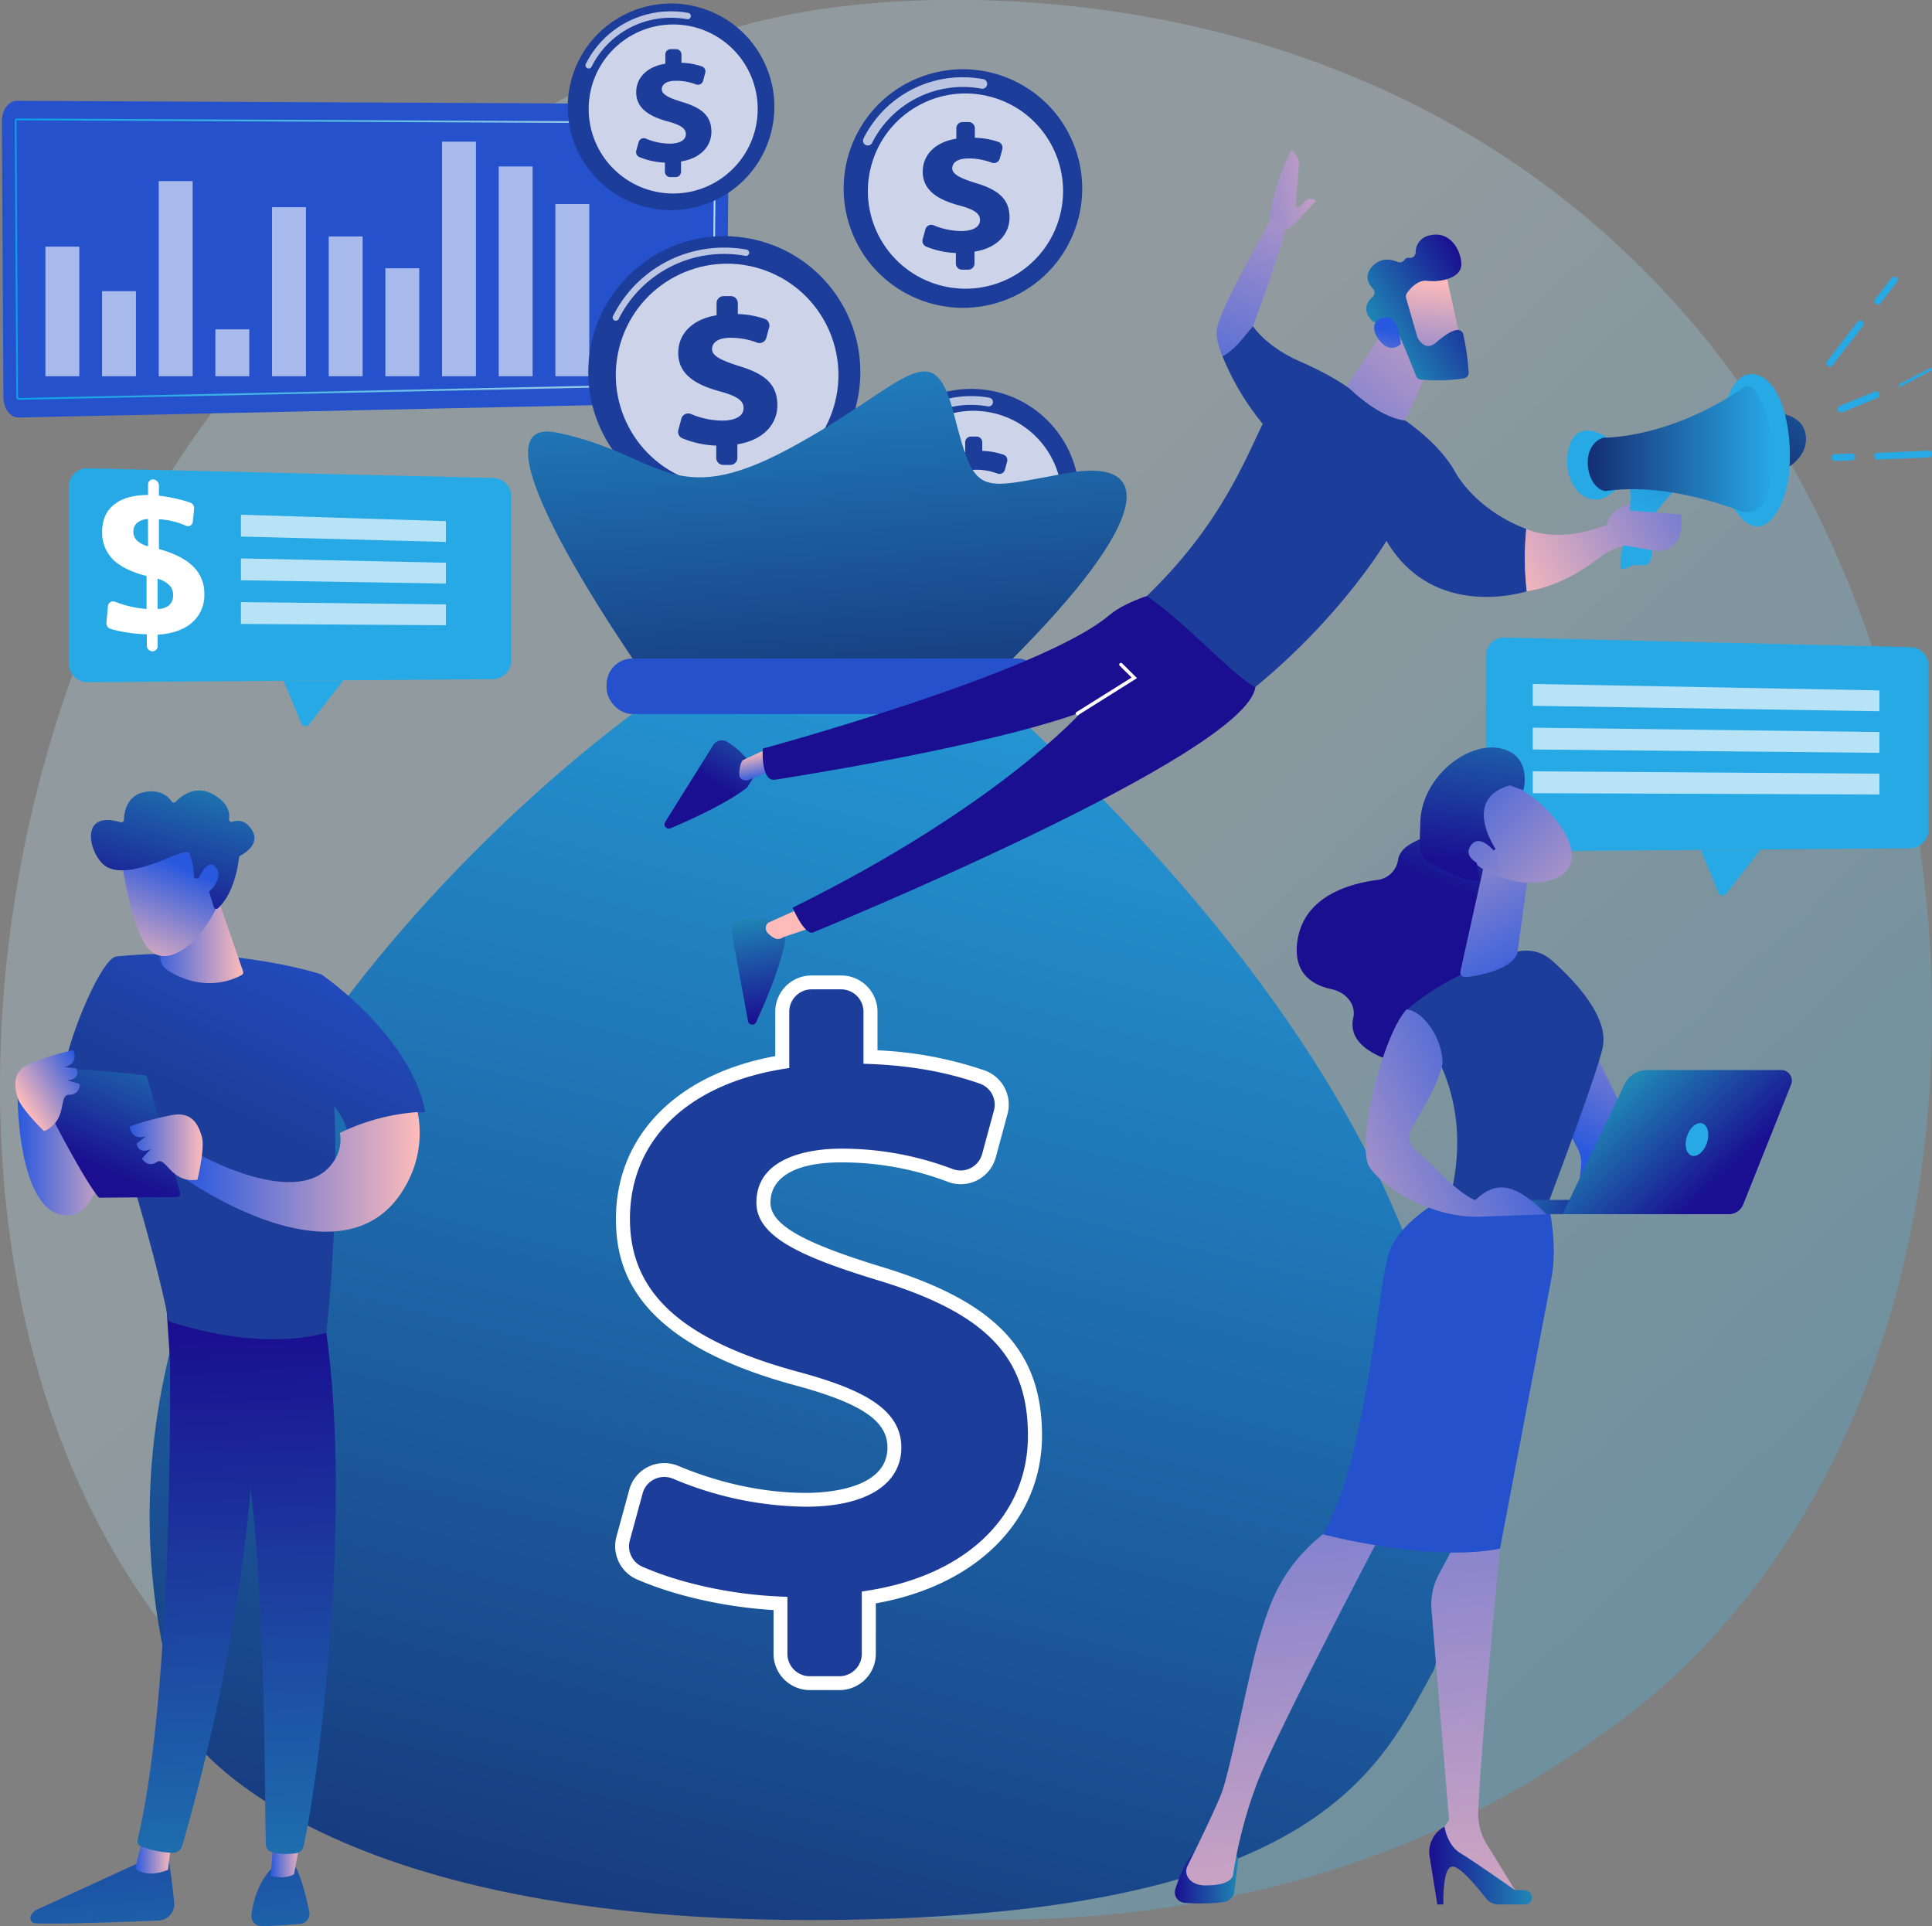 <svg xmlns="http://www.w3.org/2000/svg" xmlns:xlink="http://www.w3.org/1999/xlink" viewBox="0 0 680.77 678.62"><rect x="0" y="0" width="680.77" height="678.62" fill="#808080" stroke="none"/><defs><style>.cls-1{isolation:isolate;}.cls-2{opacity:0.31;fill:url(#linear-gradient);}.cls-3{fill:#2551cc;}.cls-4{fill:url(#linear-gradient-2);}.cls-5{opacity:0.6;}.cls-10,.cls-42,.cls-6,.cls-67,.cls-9{fill:#fff;}.cls-7{fill:url(#linear-gradient-3);}.cls-8{fill:url(#linear-gradient-4);}.cls-9{opacity:0.7;}.cls-10{opacity:0.78;}.cls-11{fill:url(#linear-gradient-5);}.cls-12{fill:url(#linear-gradient-6);}.cls-13{fill:url(#linear-gradient-7);}.cls-14{fill:url(#linear-gradient-8);}.cls-15{fill:url(#linear-gradient-9);}.cls-16{fill:url(#linear-gradient-10);}.cls-17{fill:url(#linear-gradient-11);}.cls-18{fill:url(#linear-gradient-12);}.cls-19{fill:url(#linear-gradient-13);}.cls-20{fill:url(#linear-gradient-14);}.cls-21{fill:url(#linear-gradient-15);}.cls-22{fill:url(#linear-gradient-16);}.cls-23{fill:url(#linear-gradient-17);}.cls-24{fill:url(#linear-gradient-18);}.cls-25{fill:url(#linear-gradient-19);}.cls-26{fill:url(#linear-gradient-20);}.cls-27{fill:url(#linear-gradient-21);}.cls-28{fill:url(#linear-gradient-22);}.cls-29{fill:url(#linear-gradient-23);}.cls-30{fill:url(#linear-gradient-24);}.cls-31{fill:url(#linear-gradient-25);}.cls-32{fill:url(#linear-gradient-26);}.cls-33{fill:url(#linear-gradient-27);}.cls-34{fill:url(#linear-gradient-28);}.cls-35{fill:url(#linear-gradient-29);}.cls-36{fill:url(#linear-gradient-30);}.cls-37{fill:url(#linear-gradient-31);}.cls-38{fill:url(#linear-gradient-32);}.cls-39{fill:url(#linear-gradient-33);}.cls-40{fill:url(#linear-gradient-34);}.cls-41{fill:#27a9e5;}.cls-42{opacity:0.67;}.cls-43{fill:url(#linear-gradient-35);}.cls-44{fill:url(#linear-gradient-36);}.cls-45{fill:url(#linear-gradient-37);}.cls-46{fill:url(#linear-gradient-38);}.cls-47{fill:url(#linear-gradient-39);}.cls-48{fill:url(#linear-gradient-40);}.cls-49{fill:url(#linear-gradient-41);}.cls-50{fill:url(#linear-gradient-42);}.cls-51{fill:url(#linear-gradient-43);}.cls-52{fill:url(#linear-gradient-44);}.cls-53{fill:url(#linear-gradient-45);}.cls-54{fill:url(#linear-gradient-46);}.cls-55{fill:url(#linear-gradient-47);}.cls-56{fill:url(#linear-gradient-48);}.cls-57{fill:url(#linear-gradient-49);}.cls-58{fill:url(#linear-gradient-50);}.cls-59{fill:url(#linear-gradient-51);}.cls-60{fill:url(#linear-gradient-52);}.cls-61{fill:url(#linear-gradient-53);}.cls-62{fill:url(#linear-gradient-54);}.cls-63{fill:url(#linear-gradient-55);}.cls-64{fill:url(#linear-gradient-56);}.cls-65{fill:url(#linear-gradient-57);}.cls-66{fill:url(#linear-gradient-58);}.cls-67{mix-blend-mode:soft-light;}.cls-68{fill:url(#linear-gradient-59);}.cls-69{fill:url(#linear-gradient-60);}.cls-70{fill:url(#linear-gradient-61);}.cls-71{fill:url(#linear-gradient-62);}.cls-72{fill:url(#linear-gradient-63);}.cls-73{fill:url(#linear-gradient-64);}.cls-74{fill:url(#linear-gradient-65);}.cls-75{fill:url(#linear-gradient-66);}</style><linearGradient id="linear-gradient" x1="742.99" y1="786.74" x2="262.98" y2="275.77" gradientUnits="userSpaceOnUse"><stop offset="0" stop-color="#09a0e5"/><stop offset="1" stop-color="#b7d7e5"/></linearGradient><linearGradient id="linear-gradient-2" x1="5.2" y1="91.31" x2="252.35" y2="91.31" xlink:href="#linear-gradient"/><linearGradient id="linear-gradient-3" x1="401.02" y1="-182.84" x2="369.02" y2="-53.59" gradientTransform="translate(51.25 -124.79) rotate(22.5)" gradientUnits="userSpaceOnUse"><stop offset="0" stop-color="#2858de"/><stop offset="1" stop-color="#1c3d9a"/></linearGradient><linearGradient id="linear-gradient-4" x1="401.02" y1="-182.84" x2="369.02" y2="-53.59" gradientTransform="translate(6.64 -27.76) rotate(4.73)" xlink:href="#linear-gradient-3"/><linearGradient id="linear-gradient-5" x1="402.57" y1="-182.45" x2="370.57" y2="-53.2" gradientTransform="matrix(1, 0, 0, 1, 0, 0)" xlink:href="#linear-gradient-3"/><linearGradient id="linear-gradient-6" x1="297.39" y1="-208.5" x2="265.39" y2="-79.25" gradientTransform="translate(201.25 -199.19) rotate(72.5)" xlink:href="#linear-gradient-3"/><linearGradient id="linear-gradient-7" x1="297.39" y1="-208.5" x2="265.39" y2="-79.25" gradientTransform="translate(203.95 -199.57) rotate(73.15)" xlink:href="#linear-gradient-3"/><linearGradient id="linear-gradient-8" x1="298.73" y1="-208.17" x2="266.73" y2="-78.93" gradientTransform="matrix(1, 0, 0, 1, 0, 0)" xlink:href="#linear-gradient-3"/><linearGradient id="linear-gradient-9" x1="429.12" y1="-175.88" x2="397.11" y2="-46.63" gradientTransform="matrix(1, 0, 0, 1, 0, 0)" xlink:href="#linear-gradient-3"/><linearGradient id="linear-gradient-10" x1="429.12" y1="-175.88" x2="397.11" y2="-46.63" gradientTransform="translate(425.88 -200.07) rotate(75.47)" xlink:href="#linear-gradient-3"/><linearGradient id="linear-gradient-11" x1="430.52" y1="-175.53" x2="398.52" y2="-46.28" gradientTransform="matrix(1, 0, 0, 1, 0, 0)" xlink:href="#linear-gradient-3"/><linearGradient id="linear-gradient-12" x1="336.89" y1="-198.72" x2="304.89" y2="-69.47" gradientTransform="translate(346.34 -140.95) rotate(81.32)" xlink:href="#linear-gradient-3"/><linearGradient id="linear-gradient-13" x1="336.89" y1="-198.72" x2="304.89" y2="-69.47" gradientTransform="translate(333.75 -144.84) rotate(78.69)" xlink:href="#linear-gradient-3"/><linearGradient id="linear-gradient-14" x1="338.66" y1="-198.28" x2="306.65" y2="-69.03" gradientTransform="matrix(1, 0, 0, 1, 0, 0)" xlink:href="#linear-gradient-3"/><linearGradient id="linear-gradient-15" x1="299.01" y1="267.93" x2="283.16" y2="56.04" gradientUnits="userSpaceOnUse"><stop offset="0" stop-color="#152d73"/><stop offset="1" stop-color="#27a9e5"/></linearGradient><linearGradient id="linear-gradient-16" x1="227.35" y1="750.56" x2="377.77" y2="157.13" xlink:href="#linear-gradient-15"/><linearGradient id="linear-gradient-17" x1="449.19" y1="-170.91" x2="417.19" y2="-41.66" gradientTransform="matrix(1, 0, 0, 1, 0, 0)" xlink:href="#linear-gradient-3"/><linearGradient id="linear-gradient-18" x1="3133.4" y1="392.54" x2="3094.51" y2="392.54" gradientTransform="translate(-3088.3)" gradientUnits="userSpaceOnUse"><stop offset="0" stop-color="#febbba"/><stop offset="1" stop-color="#2858de"/></linearGradient><linearGradient id="linear-gradient-19" x1="63.6" y1="737.57" x2="49.06" y2="561.23" gradientTransform="translate(-22.25)" gradientUnits="userSpaceOnUse"><stop offset="0" stop-color="#1f86b5"/><stop offset="1" stop-color="#1a0f91"/></linearGradient><linearGradient id="linear-gradient-20" x1="-8983.5" y1="653.63" x2="-8970.73" y2="653.63" gradientTransform="matrix(-1, 0, 0, 1, -8923.12, 0)" xlink:href="#linear-gradient-18"/><linearGradient id="linear-gradient-21" x1="-8997.93" y1="702.22" x2="-8989.21" y2="468.36" gradientTransform="matrix(-1, 0, 0, 1, -8923.12, 0)" xlink:href="#linear-gradient-19"/><linearGradient id="linear-gradient-22" x1="125.82" y1="732.44" x2="111.28" y2="556.09" xlink:href="#linear-gradient-19"/><linearGradient id="linear-gradient-23" x1="-9029.52" y1="652.97" x2="-9018.5" y2="652.97" gradientTransform="matrix(-1, 0, 0, 1, -8923.12, 0)" xlink:href="#linear-gradient-18"/><linearGradient id="linear-gradient-24" x1="-9019.48" y1="701.41" x2="-9010.77" y2="467.56" gradientTransform="matrix(-1, 0, 0, 1, -8923.12, 0)" xlink:href="#linear-gradient-19"/><linearGradient id="linear-gradient-25" x1="134.24" y1="283.7" x2="81.31" y2="393.25" gradientTransform="matrix(1, 0, 0, 1, 0, 0)" xlink:href="#linear-gradient-3"/><linearGradient id="linear-gradient-26" x1="164.88" y1="298.5" x2="111.95" y2="408.06" gradientTransform="matrix(1, 0, 0, 1, 0, 0)" xlink:href="#linear-gradient-3"/><linearGradient id="linear-gradient-27" x1="-9070.97" y1="412.89" x2="-8988.41" y2="412.89" gradientTransform="matrix(-1, 0, 0, 1, -8923.12, 0)" xlink:href="#linear-gradient-18"/><linearGradient id="linear-gradient-28" x1="3142.03" y1="359.74" x2="3120.3" y2="410.72" gradientTransform="translate(-3088.3)" xlink:href="#linear-gradient-19"/><linearGradient id="linear-gradient-29" x1="-8994.54" y1="404.24" x2="-8968.82" y2="404.24" gradientTransform="matrix(-1, 0, 0, 1, -8923.12, 0)" xlink:href="#linear-gradient-18"/><linearGradient id="linear-gradient-30" x1="1981.18" y1="3554.18" x2="2006.9" y2="3554.18" gradientTransform="translate(-3558.56 -1568.84) rotate(-32.09)" xlink:href="#linear-gradient-18"/><linearGradient id="linear-gradient-31" x1="-9008.82" y1="328.82" x2="-8976.18" y2="328.82" gradientTransform="matrix(-1, 0, 0, 1, -8923.12, 0)" xlink:href="#linear-gradient-18"/><linearGradient id="linear-gradient-32" x1="-13687.95" y1="-2513.65" x2="-13700.15" y2="-2553.88" gradientTransform="matrix(-0.99, -0.1, -0.1, 0.99, -13819.62, 1436.44)" xlink:href="#linear-gradient-18"/><linearGradient id="linear-gradient-33" x1="-13698.96" y1="-2583.75" x2="-13688.75" y2="-2525.55" gradientTransform="matrix(-0.99, -0.1, -0.1, 0.99, -13819.62, 1436.44)" xlink:href="#linear-gradient-19"/><linearGradient id="linear-gradient-34" x1="-13700.42" y1="-2513.84" x2="-13711.4" y2="-2550.04" gradientTransform="matrix(-0.99, -0.1, -0.1, 0.99, -13819.62, 1436.44)" xlink:href="#linear-gradient-18"/><linearGradient id="linear-gradient-35" x1="-9013.68" y1="-588.67" x2="-8980.08" y2="-504.38" gradientTransform="matrix(-0.98, -0.19, -0.19, 0.98, -8370.45, -825.73)" xlink:href="#linear-gradient-18"/><linearGradient id="linear-gradient-36" x1="-11090.88" y1="252.01" x2="-11067.64" y2="310.32" gradientTransform="matrix(-1, 0, 0, 1, -10564.59, 0)" xlink:href="#linear-gradient-19"/><linearGradient id="linear-gradient-37" x1="-11000.82" y1="661.35" x2="-10978.56" y2="661.35" gradientTransform="matrix(-1, 0, 0, 1, -10564.59, 0)" xlink:href="#linear-gradient-19"/><linearGradient id="linear-gradient-38" x1="-11094.85" y1="749.11" x2="-11062.83" y2="374.8" gradientTransform="matrix(-1, 0, 0, 1, -10564.59, 0)" xlink:href="#linear-gradient-18"/><linearGradient id="linear-gradient-39" x1="-11104.21" y1="657.29" x2="-11068.2" y2="657.29" gradientTransform="matrix(-1, 0, 0, 1, -10564.59, 0)" xlink:href="#linear-gradient-19"/><linearGradient id="linear-gradient-40" x1="-11030.43" y1="754.68" x2="-10998.4" y2="380.27" gradientTransform="matrix(-1, 0, 0, 1, -10564.59, 0)" xlink:href="#linear-gradient-18"/><linearGradient id="linear-gradient-41" x1="748.82" y1="261.47" x2="623.26" y2="331.63" gradientTransform="matrix(1, 0, 0, 1, 0, 0)" xlink:href="#linear-gradient-3"/><linearGradient id="linear-gradient-42" x1="-8761.33" y1="253.95" x2="-8812.51" y2="350.57" gradientTransform="matrix(-1, 0, 0, 1, -8273.03, 0)" xlink:href="#linear-gradient-18"/><linearGradient id="linear-gradient-43" x1="-10463.99" y1="1170.82" x2="-10411.38" y2="1077.18" gradientTransform="matrix(-0.97, 0.26, 0.26, 0.97, -9851.17, 1904.09)" xlink:href="#linear-gradient-18"/><linearGradient id="linear-gradient-44" x1="-10449.79" y1="1090.42" x2="-10425.77" y2="1150.67" gradientTransform="matrix(-0.97, 0.26, 0.26, 0.97, -9851.17, 1904.09)" xlink:href="#linear-gradient-19"/><linearGradient id="linear-gradient-45" x1="-10454.6" y1="1177.96" x2="-10402.11" y2="1084.54" gradientTransform="matrix(-0.97, 0.26, 0.26, 0.97, -9851.17, 1904.09)" xlink:href="#linear-gradient-18"/><linearGradient id="linear-gradient-46" x1="-11409.88" y1="109.02" x2="-11455.46" y2="121.51" gradientTransform="matrix(-1, -0.05, -0.05, 1, -10880.34, -259.75)" xlink:href="#linear-gradient-19"/><linearGradient id="linear-gradient-47" x1="-11422.86" y1="383.7" x2="-11455.02" y2="417.68" gradientTransform="matrix(-1, 0, 0, 1, -10850.59, 0)" xlink:href="#linear-gradient-19"/><linearGradient id="linear-gradient-48" x1="596.51" y1="592.86" x2="711.27" y2="544.85" gradientTransform="translate(-185.16 -139.05) rotate(-2.02)" xlink:href="#linear-gradient-18"/><linearGradient id="linear-gradient-49" x1="643.65" y1="464" x2="708.41" y2="412.95" gradientTransform="translate(-47.7 -268.56) rotate(-2.81)" xlink:href="#linear-gradient-15"/><linearGradient id="linear-gradient-50" x1="310.18" y1="-1222.93" x2="292.93" y2="-1127.56" gradientTransform="translate(65.78 1227.59) rotate(11.52)" gradientUnits="userSpaceOnUse"><stop offset="0" stop-color="#1c3d9a"/><stop offset="1" stop-color="#27a9e5"/></linearGradient><linearGradient id="linear-gradient-51" x1="-2598.08" y1="-4740.8" x2="-2652.03" y2="-4662.56" gradientTransform="matrix(0.41, -0.91, -0.91, -0.41, -2762.04, -4260.53)" xlink:href="#linear-gradient-18"/><linearGradient id="linear-gradient-52" x1="485.96" y1="1382.35" x2="400.03" y2="1506.97" gradientTransform="translate(-289.1 -1229.54) rotate(-12.06)" xlink:href="#linear-gradient-18"/><linearGradient id="linear-gradient-53" x1="533.85" y1="-78.85" x2="504.31" y2="6.5" gradientTransform="matrix(1, 0, 0, 1, 0, 0)" xlink:href="#linear-gradient-3"/><linearGradient id="linear-gradient-54" x1="-6009.2" y1="-5600.84" x2="-5972.11" y2="-5600.84" gradientTransform="translate(-4155.95 7245.81) rotate(79.58)" xlink:href="#linear-gradient-19"/><linearGradient id="linear-gradient-55" x1="-10514.8" y1="-4195.2" x2="-10477.72" y2="-4195.2" gradientTransform="matrix(-0.53, 0.85, -0.85, -0.53, -8870.55, 6956.93)" xlink:href="#linear-gradient-19"/><linearGradient id="linear-gradient-56" x1="-3994.06" y1="-5151.57" x2="-3984.47" y2="-5151.57" gradientTransform="matrix(0.48, 0.88, -0.88, 0.48, -2304.67, 6307.08)" xlink:href="#linear-gradient-18"/><linearGradient id="linear-gradient-57" x1="-5994.99" y1="-5635.1" x2="-5985.46" y2="-5635.1" gradientTransform="translate(-3906.44 7354.85) rotate(77.26)" xlink:href="#linear-gradient-18"/><linearGradient id="linear-gradient-58" x1="407.63" y1="78.59" x2="378.16" y2="177.24" gradientTransform="matrix(1, 0, 0, 1, 0, 0)" xlink:href="#linear-gradient-19"/><linearGradient id="linear-gradient-59" x1="655.87" y1="-101.9" x2="588.57" y2="11.35" gradientTransform="matrix(1, 0, 0, 1, 0, 0)" xlink:href="#linear-gradient-3"/><linearGradient id="linear-gradient-60" x1="249.19" y1="-1095.53" x2="331.27" y2="-1163.94" gradientTransform="translate(65.78 1227.59) rotate(11.52)" xlink:href="#linear-gradient-18"/><linearGradient id="linear-gradient-61" x1="230.09" y1="-1217.08" x2="155.96" y2="-1080.86" gradientTransform="translate(65.78 1227.59) rotate(11.52)" xlink:href="#linear-gradient-18"/><linearGradient id="linear-gradient-62" x1="-299.35" y1="4445.4" x2="-332.12" y2="4488.75" gradientTransform="translate(-1600.28 -3828.95) rotate(-32.03)" xlink:href="#linear-gradient-18"/><linearGradient id="linear-gradient-63" x1="-324.38" y1="4455.86" x2="-285.24" y2="4455.86" gradientTransform="translate(-1600.28 -3828.95) rotate(-32.03)" xlink:href="#linear-gradient-19"/><linearGradient id="linear-gradient-64" x1="-347.34" y1="4479.73" x2="-321.06" y2="4452.76" gradientTransform="translate(-1600.28 -3828.95) rotate(-32.03)" xlink:href="#linear-gradient-18"/><linearGradient id="linear-gradient-65" x1="254.6" y1="-1089.03" x2="336.69" y2="-1157.44" gradientTransform="translate(65.78 1227.59) rotate(11.52)" xlink:href="#linear-gradient-18"/><linearGradient id="linear-gradient-66" x1="559.46" y1="158.27" x2="624.6" y2="158.27" xlink:href="#linear-gradient-15"/></defs><title>revenue</title><g class="cls-1"><g id="Layer_2" data-name="Layer 2"><g id="Layer_1-2" data-name="Layer 1"><path class="cls-2" d="M598.86,581.74c-17.72,18.27-33.57,29-45.71,37.11-118.39,79-253.73,56.27-295.57,48.48-67.51-12.57-124.49-21.43-173.45-65.66C-27.12,501.15-21.71,291.48,63.3,161.59c10.08-15.4,95-141.22,230.59-159,3.31-.43,5.79-.68,8-.91,21-2.22,151-13.95,257,74.87a316.35,316.35,0,0,1,62.25,70.63C703.91,275.12,704.18,473.19,598.86,581.74Z"/><path class="cls-3" d="M251.58,36.7,6,35.52c-3,0-5.36,3.25-5.34,7.27l.54,97.15c0,4.05,2.49,7.28,5.47,7.16l244.14-5.23c2.84-.12,5.1-3.26,5.14-7.12L256.85,44C256.88,40,254.52,36.73,251.58,36.7Z"/><path class="cls-4" d="M6.55,140.87a.91.91,0,0,1-.81-1L5.2,42.75a1.15,1.15,0,0,1,.2-.67A.74.74,0,0,1,6,41.75l245.54,1.18a.77.77,0,0,1,.6.33,1.18,1.18,0,0,1,.2.67l-.86,90.74a.9.9,0,0,1-.78,1h0ZM6,42.38s0,0-.1.07a.45.45,0,0,0-.08.29l.54,97.15c0,.21.12.35.18.35L250.69,135c.07,0,.17-.15.17-.35l.86-90.74a.55.55,0,0,0-.08-.29c0-.07-.08-.07-.1-.07Z"/><g class="cls-5"><rect class="cls-6" x="16" y="86.9" width="11.95" height="45.66"/><rect class="cls-6" x="35.96" y="102.59" width="11.95" height="29.97"/><rect class="cls-6" x="55.93" y="63.81" width="11.95" height="68.75"/><rect class="cls-6" x="75.89" y="116.04" width="11.95" height="16.52"/><rect class="cls-6" x="95.86" y="73" width="11.95" height="59.56"/><rect class="cls-6" x="115.83" y="83.31" width="11.95" height="49.25"/><rect class="cls-6" x="135.79" y="94.52" width="11.95" height="38.04"/><rect class="cls-6" x="155.76" y="49.91" width="11.95" height="82.65"/><rect class="cls-6" x="175.72" y="58.65" width="11.95" height="73.91"/><rect class="cls-6" x="195.69" y="71.88" width="11.95" height="60.68"/><rect class="cls-6" x="215.65" y="117.58" width="11.95" height="14.98"/><rect class="cls-6" x="235.62" y="88.47" width="11.95" height="44.09"/></g><circle class="cls-7" cx="339.3" cy="66.43" r="42.03" transform="translate(0.41 134.9) rotate(-22.5)"/><circle class="cls-8" cx="339.3" cy="66.43" r="40.63" transform="translate(-4.32 28.21) rotate(-4.73)"/><path class="cls-9" d="M305.8,51.26a1.77,1.77,0,0,1-.77-.18,1.7,1.7,0,0,1-.75-2.29,39,39,0,0,1,35-21.57,39.64,39.64,0,0,1,7.07.64,1.71,1.71,0,1,1-.61,3.36,35.88,35.88,0,0,0-38.44,19.1A1.7,1.7,0,0,1,305.8,51.26Z"/><circle class="cls-10" cx="340.19" cy="67.32" r="34.39" transform="translate(186.42 378.15) rotate(-74.87)"/><path class="cls-11" d="M336.81,92.88V89.14a30.6,30.6,0,0,1-10.5-2.28,2.16,2.16,0,0,1-1.19-2.55l.95-3.49a2.17,2.17,0,0,1,3-1.42,25.5,25.5,0,0,0,9.69,2c3.76,0,6.56-1.28,6.56-3.89,0-2.35-2.17-3.75-7.39-5.15-7.45-2-12.79-5.29-12.79-11.85,0-5.92,4.33-10.44,11.84-11.65V45.16A2.18,2.18,0,0,1,339.12,43h2.2a2.19,2.19,0,0,1,2.18,2.18v3.36A27.8,27.8,0,0,1,351.82,50a2.18,2.18,0,0,1,1.35,2.62l-.87,3.23a2.17,2.17,0,0,1-2.87,1.46,22.82,22.82,0,0,0-8.16-1.48c-4.46,0-5.73,1.85-5.73,3.5,0,2,2.67,3.44,8.47,5.22,8.27,2.49,11.71,5.93,11.71,12.1,0,5.67-4.2,10.76-12.35,12v4.19a2.18,2.18,0,0,1-2.18,2.18H339A2.18,2.18,0,0,1,336.81,92.88Z"/><circle class="cls-12" cx="236.45" cy="37.63" r="36.4" transform="translate(129.47 251.83) rotate(-72.5)"/><circle class="cls-13" cx="236.45" cy="37.63" r="35.19" transform="translate(131.91 253.03) rotate(-73.15)"/><path class="cls-9" d="M207.43,24.14a1.19,1.19,0,0,1-.51-.12,1.13,1.13,0,0,1-.49-1.51A33.46,33.46,0,0,1,236.45,4a34.15,34.15,0,0,1,6.06.55,1.12,1.12,0,0,1-.4,2.21,32.45,32.45,0,0,0-5.66-.5,31.21,31.21,0,0,0-28,17.24A1.14,1.14,0,0,1,207.43,24.14Z"/><circle class="cls-10" cx="237.21" cy="38.4" r="29.78"/><path class="cls-14" d="M234.29,60.54V57.3a26.47,26.47,0,0,1-9.09-2,1.88,1.88,0,0,1-1-2.22l.83-3a1.89,1.89,0,0,1,2.56-1.24,21.87,21.87,0,0,0,8.4,1.77c3.25,0,5.68-1.11,5.68-3.37,0-2-1.88-3.25-6.4-4.46-6.45-1.77-11.09-4.58-11.09-10.26,0-5.13,3.75-9,10.26-10.09V19.21a1.89,1.89,0,0,1,1.89-1.89h1.9a1.89,1.89,0,0,1,1.89,1.89v2.91a24.12,24.12,0,0,1,7.21,1.29,1.88,1.88,0,0,1,1.17,2.27l-.76,2.79a1.87,1.87,0,0,1-2.48,1.27,19.62,19.62,0,0,0-7.07-1.28c-3.86,0-5,1.6-5,3,0,1.77,2.31,3,7.33,4.52,7.17,2.15,10.15,5.13,10.15,10.48,0,4.91-3.64,9.32-10.7,10.42v3.63a1.89,1.89,0,0,1-1.89,1.89h-1.9A1.89,1.89,0,0,1,234.29,60.54Z"/><circle class="cls-15" cx="342.2" cy="175.12" r="38.11"/><circle class="cls-16" cx="342.2" cy="175.12" r="36.85" transform="translate(86.85 462.45) rotate(-75.47)"/><path class="cls-9" d="M311.82,161.36a1.48,1.48,0,0,1-.7-.17,1.54,1.54,0,0,1-.68-2.08,35.41,35.41,0,0,1,31.76-19.55,36.15,36.15,0,0,1,6.42.57,1.55,1.55,0,0,1-.56,3.05,32.67,32.67,0,0,0-5.86-.53,32.32,32.32,0,0,0-29,17.86A1.55,1.55,0,0,1,311.82,161.36Z"/><circle class="cls-10" cx="343.01" cy="175.92" r="31.19" transform="translate(107.42 481.05) rotate(-79.48)"/><path class="cls-17" d="M340,199.1v-3.39a27.54,27.54,0,0,1-9.52-2.06,2,2,0,0,1-1.09-2.32l.86-3.16a2,2,0,0,1,2.69-1.3,22.84,22.84,0,0,0,8.79,1.85c3.4,0,5.95-1.15,5.95-3.52,0-2.13-2-3.4-6.7-4.67-6.76-1.85-11.61-4.8-11.61-10.74,0-5.38,3.93-9.47,10.74-10.57v-3.4a2,2,0,0,1,2-2h2a2,2,0,0,1,2,2v3.05a25,25,0,0,1,7.54,1.36,2,2,0,0,1,1.23,2.37l-.79,2.92a2,2,0,0,1-2.6,1.34,20.52,20.52,0,0,0-7.4-1.35c-4,0-5.2,1.68-5.2,3.18,0,1.85,2.43,3.12,7.68,4.73,7.51,2.25,10.63,5.37,10.63,11,0,5.14-3.82,9.76-11.21,10.92v3.79a2,2,0,0,1-2,2h-2A2,2,0,0,1,340,199.1Z"/><circle class="cls-18" cx="255.21" cy="131.13" r="47.93" transform="translate(87.08 363.64) rotate(-81.32)"/><circle class="cls-19" cx="255.21" cy="131.13" r="46.34" transform="translate(76.58 355.67) rotate(-78.69)"/><path class="cls-9" d="M217,113a1.11,1.11,0,0,1-1-1.62,43.7,43.7,0,0,1,39.2-24.14,44.44,44.44,0,0,1,7.92.71,1.12,1.12,0,0,1-.4,2.2,41.9,41.9,0,0,0-7.52-.68A41.48,41.48,0,0,0,218,112.39,1.11,1.11,0,0,1,217,113Z"/><circle class="cls-10" cx="256.22" cy="132.14" r="39.22" transform="translate(44.75 328.08) rotate(-70.1)"/><path class="cls-20" d="M252.38,161.3V157a34.85,34.85,0,0,1-12-2.6,2.46,2.46,0,0,1-1.36-2.91l1.08-4a2.49,2.49,0,0,1,3.38-1.62,28.89,28.89,0,0,0,11.05,2.32c4.29,0,7.48-1.45,7.48-4.43,0-2.68-2.47-4.28-8.42-5.88-8.5-2.32-14.6-6-14.6-13.5,0-6.76,4.94-11.91,13.51-13.29v-4.27a2.49,2.49,0,0,1,2.49-2.49h2.5a2.49,2.49,0,0,1,2.49,2.49v3.83a31.72,31.72,0,0,1,9.49,1.71,2.47,2.47,0,0,1,1.55,3l-1,3.68a2.48,2.48,0,0,1-3.27,1.67,25.87,25.87,0,0,0-9.31-1.69c-5.08,0-6.54,2.11-6.54,4,0,2.32,3.05,3.92,9.66,6,9.44,2.83,13.36,6.75,13.36,13.8,0,6.46-4.79,12.27-14.09,13.72v4.78a2.48,2.48,0,0,1-2.48,2.48h-2.51A2.48,2.48,0,0,1,252.38,161.3Z"/><path class="cls-21" d="M230,242.32s-69.78-97.49-33.46-89.85,40.15,27.72,81.25,5.74,50.66-42.06,58.31-12.43,8.2,26.66,39.74,20.93,30,16.35-19.67,66C302.59,232.76,230,242.32,230,242.32Z"/><path class="cls-22" d="M224.85,250.09S-2,409.31,65.16,609.33c0,0,40.41,67.16,220.12,67.16s200.85-53.74,220-88.15c15.29-49.7,32.73-170.79-149.13-338.25Z"/><rect class="cls-3" x="213.74" y="232.03" width="153.9" height="19.54" rx="9.08"/><path class="cls-23" d="M274.05,582.69V565c-18.49-.74-36.77-5.11-49.76-10.79a10.26,10.26,0,0,1-5.67-12.12l4.5-16.52a10.35,10.35,0,0,1,14-6.77,120.08,120.08,0,0,0,46,9.68c17.8,0,31.08-6,31.08-18.42,0-11.16-10.26-17.8-35-24.44-35.31-9.66-60.66-25.05-60.66-56.14,0-28.07,20.52-49.5,56.14-55.23V356.47A10.33,10.33,0,0,1,285,346.13h10.42a10.33,10.33,0,0,1,10.33,10.34v15.92c17.11.69,29.56,3.61,39.45,7.09a10.27,10.27,0,0,1,6.42,12.41l-4.14,15.28a10.31,10.31,0,0,1-13.6,7,107.64,107.64,0,0,0-38.69-7c-21.13,0-27.16,8.75-27.16,16.6,0,9.66,12.67,16.3,40.14,24.75,39.23,11.77,55.53,28.07,55.53,57.35,0,26.86-19.92,51-58.55,57v19.85A10.33,10.33,0,0,1,294.81,593H284.39A10.33,10.33,0,0,1,274.05,582.69Z"/><path class="cls-6" d="M295.77,595.47H285.35a12.79,12.79,0,0,1-12.78-12.78V567.28c-16.92-1-34.81-5-48.3-10.88a12.76,12.76,0,0,1-7.05-15l4.51-16.52a12.73,12.73,0,0,1,6.69-8.09,12.93,12.93,0,0,1,10.65-.28c10.32,4.33,26.51,9.48,45,9.48,6.72,0,28.64-1.15,28.64-16,0-9.48-9.31-15.67-33.2-22.08-56-15.32-62.47-40.72-62.47-58.5,0-29.21,21.45-51,56.13-57.3V356.47A12.8,12.8,0,0,1,286,343.69h10.42a12.79,12.79,0,0,1,12.78,12.78v13.59A134.09,134.09,0,0,1,347,377.17a12.76,12.76,0,0,1,8,15.36l-4.14,15.28a12.76,12.76,0,0,1-16.83,8.6,105.09,105.09,0,0,0-37.82-6.86c-15.71,0-24.72,5.16-24.72,14.15,0,7.63,10.77,13.91,38.42,22.42,40.66,12.2,57.26,29.49,57.26,59.68,0,29.79-22.91,52.82-58.56,59.11v17.78A12.79,12.79,0,0,1,295.77,595.47Zm-61.72-75.09a8,8,0,0,0-3.49.8,7.8,7.8,0,0,0-4.12,5l-4.5,16.52a7.83,7.83,0,0,0,4.29,9.24c13.59,6,31.86,9.9,48.88,10.58l2.35.1v20.08a7.9,7.9,0,0,0,7.89,7.89h10.42a7.9,7.9,0,0,0,7.89-7.89V560.75l2.06-.32c34.85-5.44,56.49-26.38,56.49-54.63,0-28-15.08-43.39-53.79-55-26.54-8.16-41.89-15.21-41.89-27.09,0-17.67,22.67-19,29.61-19a110,110,0,0,1,39.55,7.18,7.87,7.87,0,0,0,10.38-5.31l4.15-15.28a7.86,7.86,0,0,0-4.88-9.47c-11.66-4.1-24.33-6.37-38.73-6.95l-2.35-.09V356.47a7.9,7.9,0,0,0-7.89-7.89H286a7.9,7.9,0,0,0-7.89,7.89v19.82l-2.06.33c-33.86,5.45-54.08,25.19-54.08,52.82,0,26.06,18.16,42.65,58.87,53.78C302.88,489.15,317.6,496,317.6,510c0,13.06-12.54,20.86-33.53,20.86A122.63,122.63,0,0,1,237.18,521,8.14,8.14,0,0,0,234.05,520.38Z"/><path class="cls-24" d="M6.21,386.72s0,45,19.72,41.3c12-2.24,19.17-50.68,19.17-50.68s-12.46-27.77-13.85-18.68C21.13,424.72,13.59,374.16,6.21,386.72Z"/><path class="cls-25" d="M59.16,653.66s1.49,8.43,2.22,16.77a5.75,5.75,0,0,1-5.5,6.23c-11.11.47-34.87,1.37-43.4,1a1.87,1.87,0,0,1-1.65-2.56h0A4.21,4.21,0,0,1,13,672.83l39.26-18.05Z"/><path class="cls-26" d="M60.38,648.71l-1.19,10.08s-6.88,3.2-11.58-.4l2.85-11.24Z"/><path class="cls-27" d="M59.48,459.17c.52,2.64,2.78,131.38-11,189.08a2,2,0,0,0,1.14,2.28,34.24,34.24,0,0,0,11.21,2.28,3.38,3.38,0,0,0,3.35-2.43C68.13,637,87,569.93,89.44,505.86c2.75-71.59,0-2.44,0-2.44l-1.61-44.25Z"/><path class="cls-28" d="M104.32,658.06s2.37,4.25,4.67,15.56a3.51,3.51,0,0,1-3.09,4.2c-3.67.36-9.32.83-13.84.79a3.49,3.49,0,0,1-3.46-3.9c.5-4.12,2.06-10.89,6.88-16.17Z"/><path class="cls-29" d="M106.4,645.09l-2.79,15.25s-2.76,2-8.23.56l1.33-16.4Z"/><path class="cls-30" d="M114,463.12c11.26,67.93-2.44,167.89-7.06,187.46a3,3,0,0,1-2.46,2.32,20.4,20.4,0,0,1-8.8-.36,2.77,2.77,0,0,1-2-2.57c-.62-15.82.49-112.92-10-151.3a8.7,8.7,0,0,0-3.36-4.81L59.91,479.39,58.35,456Z"/><path class="cls-31" d="M41,337c41.1-4.11,72.19,6.29,72.19,6.29,10.06,58.67,1.76,126.34,1.76,126.34-26.11,6.84-55.57-4.19-55.57-4.19C55,440.9,37,384.28,37,384.28c-8.25-1-16,3.14-14.2-8.3S35.82,337.5,41,337Z"/><path class="cls-32" d="M100.25,375.93l12.93-32.66s31.51,21.41,36.69,48.55a74.67,74.67,0,0,0-27.39,7.34C120.15,386.34,100.25,375.93,100.25,375.93Z"/><path class="cls-33" d="M70,406.67s35.38,20,47.31,2.92a13.42,13.42,0,0,0,2.46-10.43,74.72,74.72,0,0,1,27.39-7.34,37.46,37.46,0,0,1-4.07,25.68c-20.91,38.25-77.77-2.11-77.77-2.11Z"/><path class="cls-34" d="M63.48,420.23,51.88,379.7a1.18,1.18,0,0,0-1-.85c-2.1-.25-8.2-.94-15.23-1.53-8.48-.72-18.32-1.3-24.2-.8a1.18,1.18,0,0,0-1,1.7c3.35,6.77,17.1,34.29,24,43.3a1.2,1.2,0,0,0,1,.47l26.92-.25A1.18,1.18,0,0,0,63.48,420.23Z"/><path class="cls-35" d="M69.56,415.67s2.69-11.06,1.6-15-3.18-9-10.19-7.85a102.35,102.35,0,0,0-15.27,4.07s.42,5.11,5.74,3.46l-3.3,2.56s.47,4.09,5,1.9L50,408.22s1.93,3.36,5.24,1.21S60.17,417,69.56,415.67Z"/><path class="cls-36" d="M15.53,398.56s-8.16-7.94-9.32-11.84-2.07-9.29,4.47-12.06A101.93,101.93,0,0,1,25.78,370s2.36,4.56-3,6l4.15.41s1.78,3.71-3.19,4.25l4.4,1.24s.15,3.87-3.8,3.81S24.18,394.7,15.53,398.56Z"/><path class="cls-37" d="M74.91,311.22l10.73,31a1.1,1.1,0,0,1-.51,1.34c-2.93,1.62-13.47,6.3-26.17-1.76a5.24,5.24,0,0,1-2.42-3.76l-3.48-26.86Z"/><path class="cls-38" d="M42.86,303.54s3.47,24.88,10,31.25,17.93-2.72,24-16.09L70,294.07Z"/><path class="cls-39" d="M69.44,309.5a.9.9,0,0,1-1.1-.85,24.25,24.25,0,0,0-1.43-7.56s.92-2.34-6.22.61-17.85,7.26-23.5,3.46-9.83-19.94,5.29-15.46a.92.92,0,0,0,1.18-.84c.07-2.59.93-8.48,7.11-9.76,5.78-1.2,8.59,1.64,9.7,3.29a.91.91,0,0,0,1.42.12c1.9-2,6.93-6.21,13.33-2.57,5.28,3,5.79,6.49,5.48,8.6a.92.92,0,0,0,1.21,1c1.77-.61,4.53-.73,6.8,2.8,3.15,4.88-2.4,8.27-4,9.14a.91.91,0,0,0-.49.71c-.26,2.35-1.67,12.55-7.4,17.81a.92.92,0,0,1-1.49-.42l-3-9.83a.93.93,0,0,0-1.07-.63Z"/><path class="cls-40" d="M69.16,311.4s3.42-9.58,6.76-6-2,10.12-6.33,11Z"/><path class="cls-41" d="M30.94,240.39a6.71,6.71,0,0,1-6.73-6.6V171.36A6.45,6.45,0,0,1,30.94,165l142.88,3.4a6.54,6.54,0,0,1,6.36,6.5v57.72a6.68,6.68,0,0,1-6.62,6.68Z"/><polygon class="cls-42" points="157.12 190.95 84.9 189.04 84.9 181.35 157.12 183.62 157.12 190.95"/><polygon class="cls-42" points="157.12 205.62 84.9 204.44 84.9 196.74 157.12 198.28 157.12 205.62"/><polygon class="cls-42" points="157.12 220.29 84.9 219.83 84.9 212.14 157.12 212.95 157.12 220.29"/><path class="cls-6" d="M54.05,168.93h0A2.15,2.15,0,0,1,56,171v3.65a53.75,53.75,0,0,1,6.31,1.09c1.56.37,3.1.8,4.64,1.31a2.13,2.13,0,0,1,1.45,2.18l-.45,4.57a1.72,1.72,0,0,1-2.45,1.43,24.6,24.6,0,0,0-3.1-1.16,28.37,28.37,0,0,0-5.87-1.1L56,183v10.44q8.22,2.29,12.11,6.19A13.09,13.09,0,0,1,72,209.28a12.71,12.71,0,0,1-4.3,10.05q-4.32,3.81-12.14,4.28v4a1.83,1.83,0,0,1-1.91,1.86h0a2,2,0,0,1-1.91-2v-4l-.85,0a57.3,57.3,0,0,1-7-.76,45.9,45.9,0,0,1-4.87-1.11,2.1,2.1,0,0,1-1.52-2.17l.53-5.88A1.85,1.85,0,0,1,40.52,212a37.41,37.41,0,0,0,11.12,2.55l0-11.61q-7.91-2-11.8-5.79A13.28,13.28,0,0,1,36,187.31q0-6.19,4.24-9.56c2.81-2.23,6.8-3.34,11.94-3.34v-3.73A1.72,1.72,0,0,1,54.05,168.93Zm-1.91,13.93a6.49,6.49,0,0,0-3.8,1.34A3.91,3.91,0,0,0,47,187.33a4.21,4.21,0,0,0,1.27,3.12,8.89,8.89,0,0,0,3.9,2Zm3.38,21v10.65a5.89,5.89,0,0,0,4.07-1.27A4.56,4.56,0,0,0,61,209.68a4.9,4.9,0,0,0-1.32-3.5A9.69,9.69,0,0,0,55.52,203.89Z"/><path class="cls-41" d="M99.92,239.86l6.22,15a1.61,1.61,0,0,0,2.76.38L121,239.7Z"/><path class="cls-41" d="M530.3,300a6.72,6.72,0,0,1-6.72-6.61V231a6.45,6.45,0,0,1,6.72-6.38L673.18,228a6.53,6.53,0,0,1,6.36,6.5v57.72a6.67,6.67,0,0,1-6.62,6.67Z"/><polygon class="cls-42" points="662.23 250.59 540.1 248.68 540.1 240.98 662.23 243.25 662.23 250.59"/><polygon class="cls-42" points="662.23 265.25 540.1 264.07 540.1 256.38 662.23 257.92 662.23 265.25"/><polygon class="cls-42" points="662.23 279.92 540.1 279.47 540.1 271.77 662.23 272.59 662.23 279.92"/><path class="cls-41" d="M599.29,299.49l6.22,15a1.6,1.6,0,0,0,2.75.37l12.12-15.55Z"/><path class="cls-43" d="M547.91,341.83l31.3,64.29L571,427.76l-15.53-2.5,1.63-14.1a11.34,11.34,0,0,0-1.2-6.5l-20.86-40.32,8-22.25A2.63,2.63,0,0,1,547.91,341.83Z"/><path class="cls-44" d="M515.07,284.4s-8.85,3.75-10.48,8.07c-1.3,3.46-11.08,3.91-12,10.72a8.38,8.38,0,0,1-7.49,6.87c-10,1.34-25.39,5.87-27.86,21-1.88,11.57,4.87,15.95,12,17.47,5.2,1.11,8.66,5.53,7.61,10.12-1,4.4.49,9.48,9.22,13.5,19.56,9,39.1-21.35,39.1-21.35l4-53Z"/><path class="cls-45" d="M436.2,656l-1.27,10.41a4.3,4.3,0,0,1-3.77,3.76,66.79,66.79,0,0,1-13.92.22,3.69,3.69,0,0,1-3.1-4.78c1.28-4,3.62-10,7-13.59h11.55A3.55,3.55,0,0,1,436.2,656Z"/><path class="cls-46" d="M526.61,534.11l1.95,11.46s-6.52,66.09-7.68,92.53a20.68,20.68,0,0,0,3.06,11.77l11.35,18.43-28.84-17-.57-3.52,4.72-6.49-6.18-74A22.64,22.64,0,0,1,507,554.67l6-11.21Z"/><path class="cls-47" d="M537.19,671H528a5.54,5.54,0,0,1-4.4-2.15c-2.87-3.73-8.81-11-11.66-11.19-3.82-.26-3.33,13.34-3.33,13.34h-2.15l-2.71-16.9A10,10,0,0,1,509,643.61h0s.87,6.46,5.61,9.32S533.9,666,533.9,666a13.32,13.32,0,0,1,3.74.1A2.43,2.43,0,0,1,537.19,671Z"/><path class="cls-48" d="M487.12,539.55s-38.22,72.51-44.3,89.06a158.82,158.82,0,0,0-8.29,31.68c-.12,2-2.67,4-9.67,4-3.62,0-5.39-1.45-6.26-2.85a4.1,4.1,0,0,1-.15-4c2.21-4.47,9.23-18.77,11.83-25.26,3.1-7.74,9.77-42.84,13.43-55s7.8-25.44,23.74-37.63C467.45,539.55,478.39,528.83,487.12,539.55Z"/><path class="cls-49" d="M511.27,420.74c9.86-41.78-16.64-63.88-16.64-63.88,10.88-10.45,28.67-17.69,38.63-21.18a13.6,13.6,0,0,1,13.48,2.64c7.87,6.94,20.29,19.87,18,30.71-1.91,9.19-19.26,55.05-19.26,55.05S529.47,431.67,511.27,420.74Z"/><path class="cls-3" d="M489.41,441.43c4-12.09,21.86-20.69,21.86-20.69,18.2,10.93,34.25,3.34,34.25,3.34s3.6,13.76,1.11,26.54-18.07,95-18.07,95c-24.55,5-62.32-5-62.32-5C481.88,512.79,485.39,453.52,489.41,441.43Z"/><path class="cls-50" d="M522.71,305.71l-8,36c-.77,3.18,2.12,2.66,5.33,2.05,5.25-1,12-3,14.28-7.11a4,4,0,0,0,.41-1.36l3.44-25a4.47,4.47,0,0,0-2.62-4.71l-6.65-2.95A4.48,4.48,0,0,0,522.71,305.71Z"/><path class="cls-51" d="M527.45,274.92s10.21,1.41,20,13,6.78,18.94,1.16,21.35-14.21,3.2-25.76-2.88S514.3,273.54,527.45,274.92Z"/><path class="cls-52" d="M527,299.08s-12.13-17.53,5-22.38l4.8,1.74s3.42-12.44-8.31-14.79-27.33,10.37-28,25.5.2,13.1,9.32,17.8,11.68,3,11.68,3-1.71-5.51-1-9.29,5.56-.75,5.56-.75Z"/><path class="cls-53" d="M528,301.75s-6.18-9-9.77-3.81,6.27,8.2,10,9Z"/><path class="cls-54" d="M520.06,427.79h.13l56.58-.06a2.51,2.51,0,1,0,0-5l-56.58.06a2.51,2.51,0,0,0-.12,5Z"/><path class="cls-55" d="M627.63,377H580.51a9,9,0,0,0-8.12,5.1l-21.79,45.7h58.56a5.47,5.47,0,0,0,5.08-3.41l16.89-42.29A3.74,3.74,0,0,0,627.63,377Z"/><ellipse class="cls-41" cx="597.97" cy="401.52" rx="5.98" ry="3.71" transform="translate(29.44 843.74) rotate(-71.76)"/><path class="cls-56" d="M495.6,355.68c-8.59,9.31-18.49,49.55-12.65,56,5.21,7.57,22.39,17.52,38.4,17l23.62-.83c-10.29-10.19-17.22-12.63-25.1-5-6.56-2.53-15.31-12.92-21.06-17.5a6,6,0,0,1-1.51-7.51c4.17-7.67,9.47-15.6,11-23.14C508.35,365.92,501.5,356.11,495.6,355.68Z"/><path class="cls-57" d="M624.44,145.43s11.46-.38,11.91,8.74-10.86,12.76-10.86,12.76Z"/><path class="cls-58" d="M594.92,167.53s-11.48,11.85-12.39,14.65c-1.48,4.48,1.78,17.5-3.48,17s-4.82,1.17-7.41,1.26,3.25-20.59,3-25.63a30.7,30.7,0,0,0-1.93-9.25Z"/><path class="cls-41" d="M619.32,132.11c-8.18-2.43-11,9.69-11,9.69l1.37,35.08c10,18.62,19.73,3.48,20.84-11.49S627.49,134.53,619.32,132.11Z"/><path class="cls-41" d="M569.54,172.26c-9.19,9.76-19.43-1.19-17-13.42s13.38-5,13.38-5Z"/><path class="cls-59" d="M455.09,52.89l1.45,1.6a5.13,5.13,0,0,1,1.13,3.82l-1.14,14.5s1.13.82,3.05-1.57a2.69,2.69,0,0,1,4.05-.47s-2.84,3.16-7.16,7.7a10.76,10.76,0,0,1-7.27,3.41L447.29,77A79.1,79.1,0,0,1,455.09,52.89Z"/><path class="cls-60" d="M448,77c-3.14,5.83-18.09,31.62-19.19,38.84s6.6,17.92,6.6,17.92c-3.73,5.81,14.27-38.58,17.28-52.27Z"/><path class="cls-61" d="M457.73,127.21c25.9,11.23,29.56,21.75,29.56,21.75L465,167.38s-22.44-12.82-34.23-41.84c5.2-2.86,7.66-7.32,10.77-10.54C445.06,120,451.68,124.59,457.73,127.21Z"/><path class="cls-62" d="M275.58,325.29a28.67,28.67,0,0,0-14.95-1.16,3.63,3.63,0,0,0-2.83,4.23l5.76,31.38a1.53,1.53,0,0,0,2.9.36c3.07-6.71,8.72-19.81,10.23-28.81Z"/><path class="cls-63" d="M266.49,272.3a28.73,28.73,0,0,0-10.26-10.95,3.62,3.62,0,0,0-4.94,1.22l-16.91,27.05a1.52,1.52,0,0,0,1.89,2.21c6.79-2.87,19.8-8.73,27-14.36Z"/><path class="cls-64" d="M281.39,320.29l-10.67,4.8a2.47,2.47,0,0,0-.3,3.51,9.05,9.05,0,0,0,2.39,1.89,2.86,2.86,0,0,0,3.16-.29l13.53-4.52Z"/><path class="cls-65" d="M271.57,263.31l-9.6,4.4c-1.25.57-1.93,5.58-1.08,6.44a2.84,2.84,0,0,0,3.12.6L277.66,269Z"/><path class="cls-66" d="M410.6,208.15s-12.73,2.72-19.84,8.69c-24.36,20.48-122,46.92-122,46.92s-.75,11.77,4.38,10.95c0,0,72.92-11.11,107.83-23.75,0,0-29.65,33.36-101.68,68.84,0,0,3.89,9.25,7,8.8,0,0,153.8-62.76,156.06-86.68Z"/><path class="cls-67" d="M379.62,252a.61.61,0,0,1-.51-.28.6.6,0,0,1,.19-.82l19.44-12.18-4.19-4.16a.6.6,0,0,1,0-.84.59.59,0,0,1,.84,0l5.26,5.21-20.72,13A.56.56,0,0,1,379.62,252Z"/><path class="cls-68" d="M512.21,165.33c-9.77-16-32.36-27-45.65-32.29a12.92,12.92,0,0,0-15.78,5.14C441.17,153.61,435.2,180,404.09,210c14.48,10,30.22,27.9,38.19,32.09,30.58-25,46.26-51.54,46.26-51.54C504,216.79,533,209.89,538,208.32a103.67,103.67,0,0,1-.17-21.91C518.64,179,512.21,165.33,512.21,165.33Z"/><path class="cls-69" d="M571.41,189.38l-2.61-5.51c-13.23,5.61-23.32,5.52-31,2.54a103.67,103.67,0,0,0,.17,21.91C557,205.54,571.41,189.38,571.41,189.38Z"/><path class="cls-70" d="M490.59,112.15l-16,23.83s10.52,11,20.53,12.18l10.09-22.31Z"/><path class="cls-71" d="M509.12,95.07c.23.36,6.3,28.27,6.3,28.27l-16,3.13-9.69-25.59S505.28,88.94,509.12,95.07Z"/><path class="cls-72" d="M495.46,105l4,13.88a2.27,2.27,0,0,0,.23.5c.6,1,2.91,4.12,6,1.56,2.8-2.32,5.39-4.4,7.69-4.67a2,2,0,0,1,2.22,1.57,88.06,88.06,0,0,1,1.91,13.41,2,2,0,0,1-1.75,2.08,65.27,65.27,0,0,1-15.15.41,2,2,0,0,1-1.63-1.26c-1.33-3.37-5.38-13.6-6.95-16.28-1.47-2.51-5.42-2.66-7.08-2.6a2,2,0,0,1-1.46-.57c-1.38-1.35-3.95-4.74.14-8.4a2,2,0,0,0,.12-2.91c-1.58-1.66-3.21-4.53-.24-7.82s6.7-2.57,8.93-1.61a2,2,0,0,0,2.48-.77,1.57,1.57,0,0,1,1.68-.67,2,2,0,0,0,2.23-1.92,6,6,0,0,1,5-6c7-1.76,11,5.14,11.1,10.13s-7.57,6.47-12,5.89c-3.38-.44-6.1,2.79-7.2,4.36A2,2,0,0,0,495.46,105Z"/><path class="cls-73" d="M493.59,121.24s-.63-8.69-4.19-9.31-7.23,2.13-3.93,7.17C489.57,125.37,493.59,121.24,493.59,121.24Z"/><path class="cls-74" d="M592.31,181.31l-18.22-1.46.57-2.36s-8.11,1.82-8.39,8.12L565,195.49c1.59-1.16,6.46-3.55,8.4-3.19l9.63,1.76a7.73,7.73,0,0,0,8.91-5.81A16.09,16.09,0,0,0,592.31,181.31Z"/><path class="cls-75" d="M565,154.18s22.62.66,49.33-17.57a3,3,0,0,1,4.19.89c8.22,13.67,6.48,28.5,4.17,37.36a7.41,7.41,0,0,1-9.79,5.09c-10-3.79-29.2-9.59-47.24-6.91C558.85,171.92,556.31,157.06,565,154.18Z"/><path class="cls-41" d="M644.76,129.18a1.24,1.24,0,0,1-.73-.25,1.2,1.2,0,0,1-.21-1.68l10.76-13.88a1.19,1.19,0,0,1,1.88,1.46L645.7,128.71A1.17,1.17,0,0,1,644.76,129.18Z"/><path class="cls-41" d="M661.7,107.31a1.19,1.19,0,0,1-.94-1.92L666.47,98a1.19,1.19,0,1,1,1.88,1.45l-5.71,7.38A1.18,1.18,0,0,1,661.7,107.31Z"/><path class="cls-41" d="M669.48,136.25a.4.4,0,0,1-.37-.31.55.55,0,0,1,.22-.65l10.9-5.65a.37.37,0,0,1,.51.27.55.55,0,0,1-.21.65l-10.9,5.66A.4.4,0,0,1,669.48,136.25Z"/><path class="cls-41" d="M648.71,145.32a1.2,1.2,0,0,1-.45-2.3L660.6,138a1.19,1.19,0,1,1,.9,2.2l-12.34,5.07A1.2,1.2,0,0,1,648.71,145.32Z"/><path class="cls-41" d="M661.19,161.93c-.45,0-.83-.51-.84-1.15s.35-1.21.81-1.23l18.75-.77c.51,0,.85.5.86,1.15s-.35,1.21-.81,1.23l-18.75.77Z"/><path class="cls-41" d="M646.56,162.37a1.19,1.19,0,0,1,0-2.38l5.89-.17a1.14,1.14,0,0,1,1.23,1.15,1.2,1.2,0,0,1-1.16,1.23l-5.89.17Z"/></g></g></g></svg>